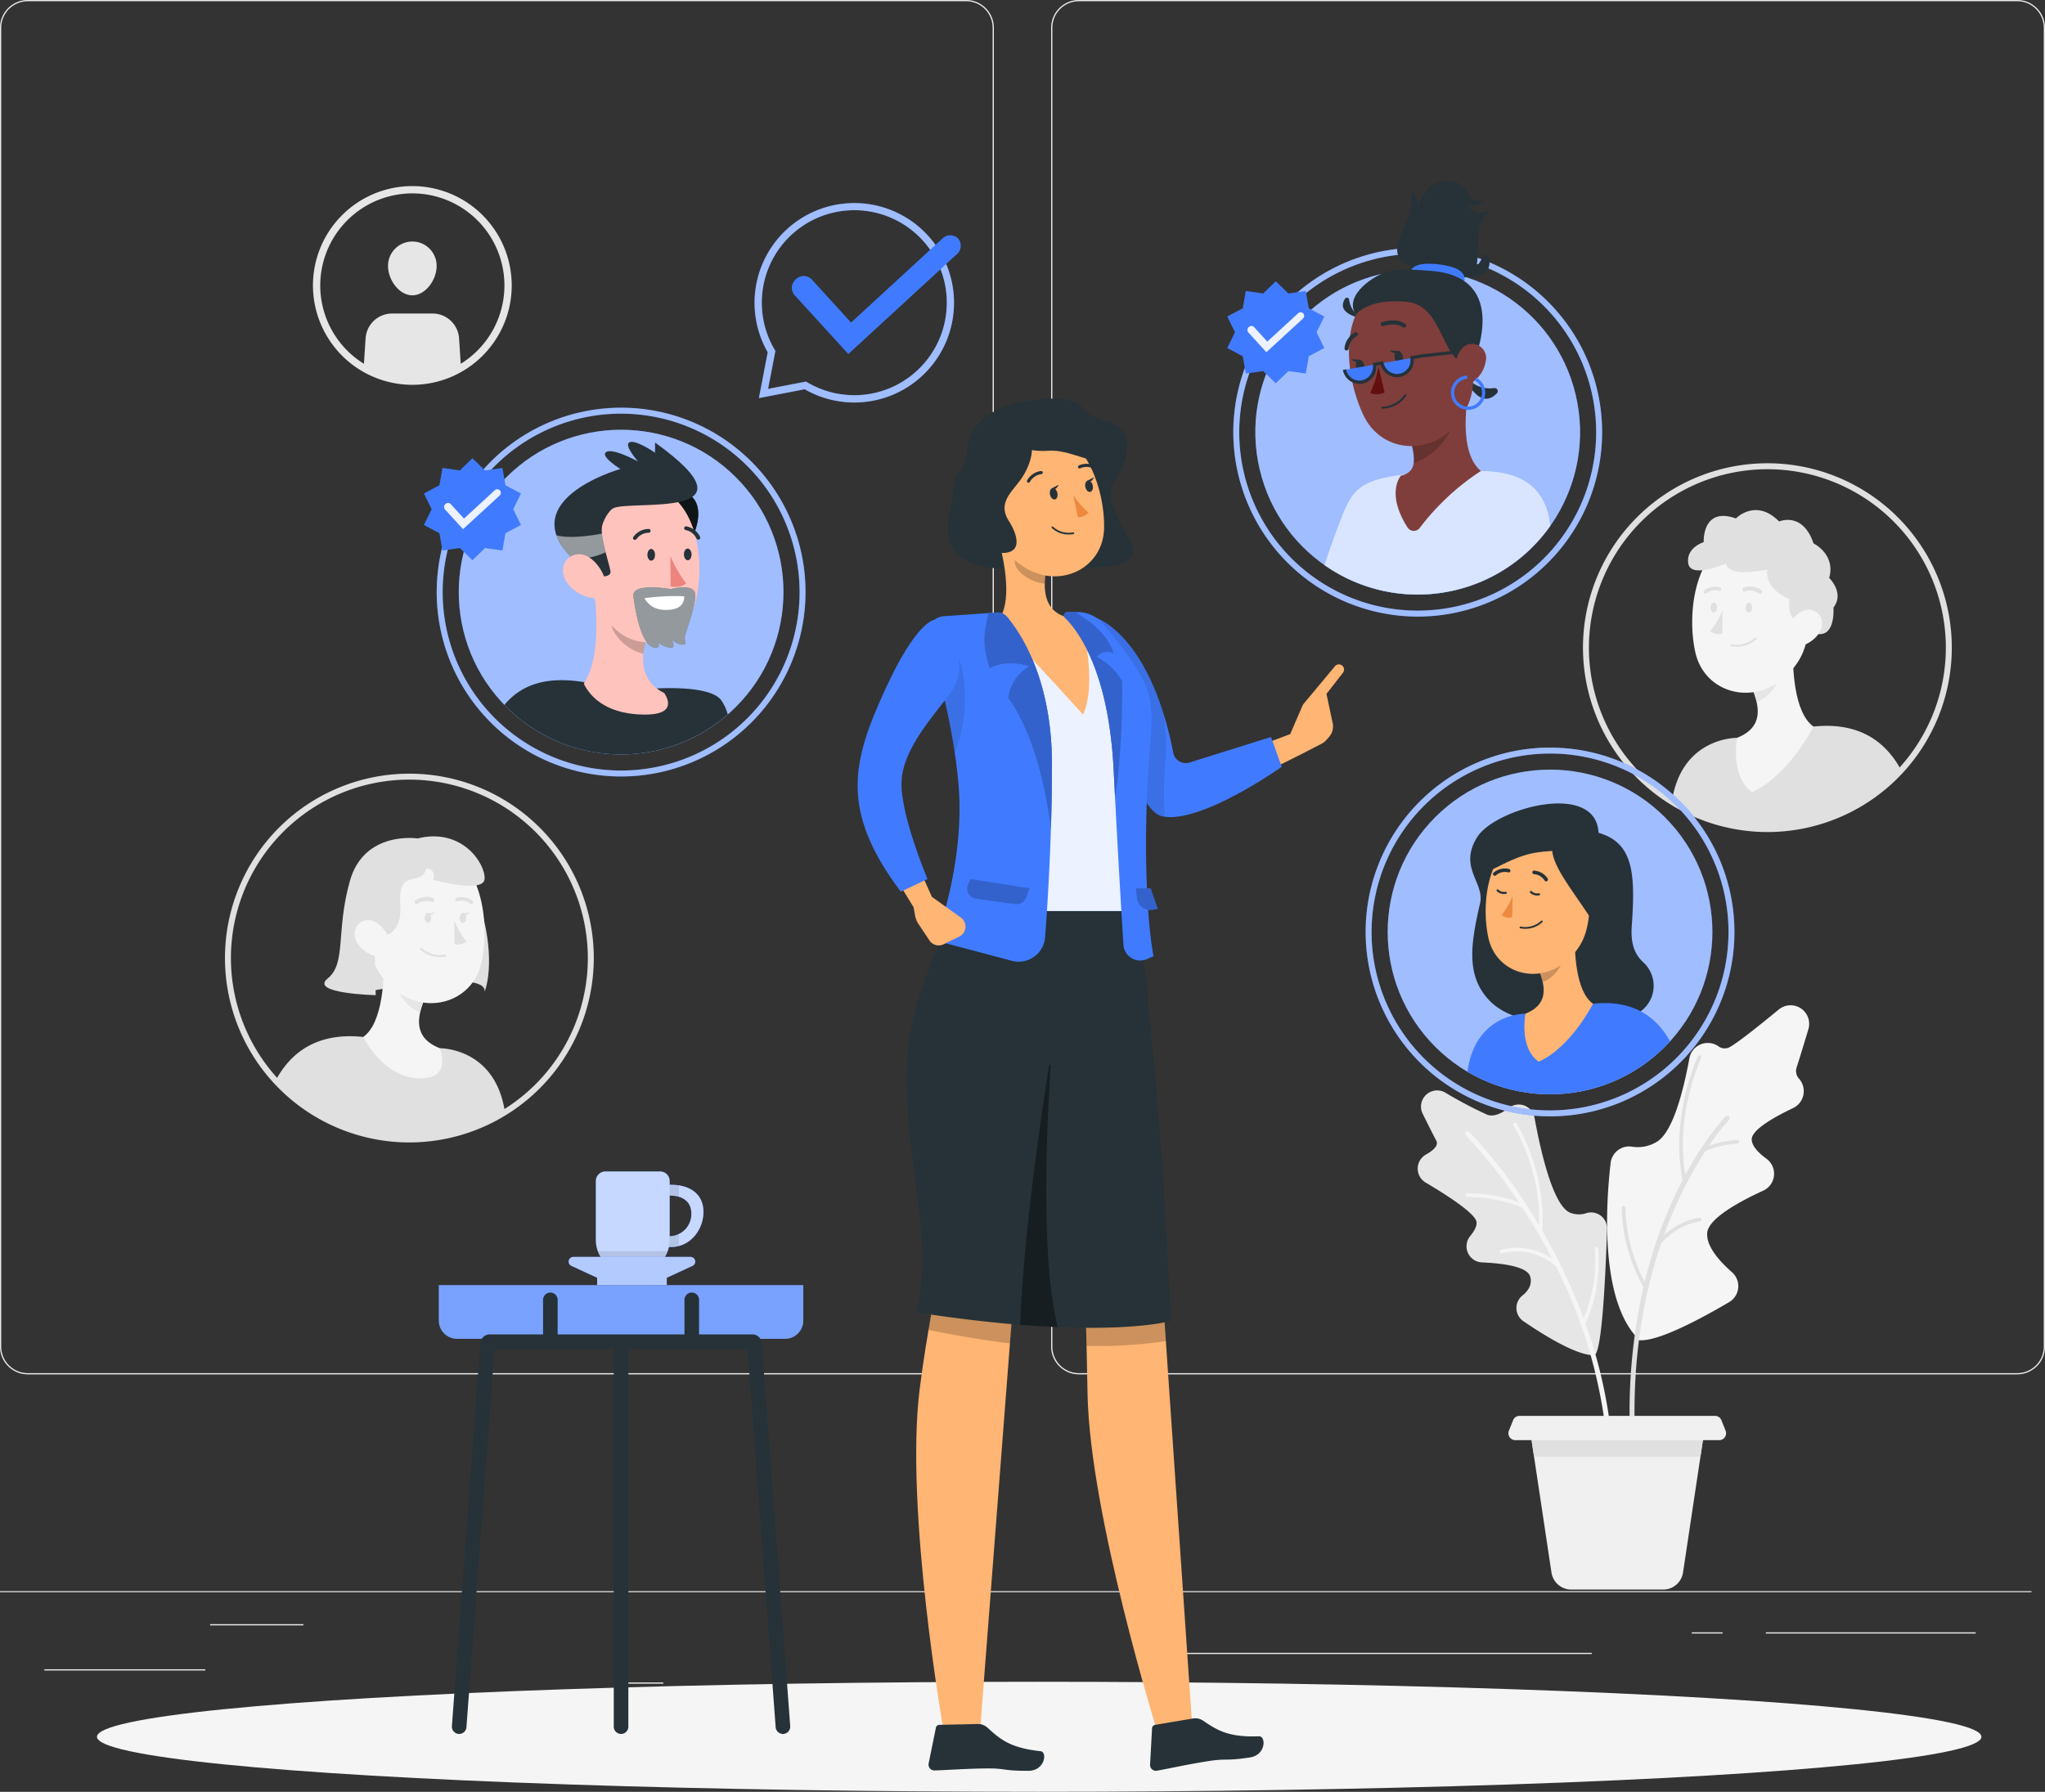 <svg xmlns="http://www.w3.org/2000/svg" width="501.495" height="439.465" viewBox="0 0 501.495 439.465">
  <rect x="0" y="0" width="501.495" height="439.465" fill="#333333" stroke="none"/>
  <g id="Log-in-as_a_employer-or-_Jobseekers_1" data-name="Log-in-as a employer-or- Jobseekers – 1" transform="translate(0 0)">
    <g id="Background_Complete" data-name="Background Complete" transform="translate(0 0)">
      <g id="Group_647" data-name="Group 647">
        <rect id="Rectangle_403" data-name="Rectangle 403" width="39.473" height="0.298" transform="translate(10.866 409.409)" fill="#ebebeb"/>
        <rect id="Rectangle_404" data-name="Rectangle 404" width="10.36" height="0.298" transform="translate(152.302 412.643)" fill="#ebebeb"/>
        <rect id="Rectangle_405" data-name="Rectangle 405" width="22.872" height="0.298" transform="translate(51.531 398.343)" fill="#ebebeb"/>
        <rect id="Rectangle_406" data-name="Rectangle 406" width="51.475" height="0.298" transform="translate(433.036 400.345)" fill="#ebebeb"/>
        <rect id="Rectangle_407" data-name="Rectangle 407" width="7.547" height="0.298" transform="translate(414.878 400.345)" fill="#ebebeb"/>
        <rect id="Rectangle_408" data-name="Rectangle 408" width="111.636" height="0.298" transform="translate(278.713 405.377)" fill="#ebebeb"/>
        <path id="Path_1627" data-name="Path 1627" d="M45.008,392.031H275.13a6.811,6.811,0,0,0,6.8-6.8V61.754a6.81,6.81,0,0,0-6.8-6.8H45.008a6.809,6.809,0,0,0-6.8,6.8V385.229A6.81,6.81,0,0,0,45.008,392.031ZM275.13,55.251a6.511,6.511,0,0,1,6.5,6.5V385.229a6.511,6.511,0,0,1-6.5,6.5H45.008a6.511,6.511,0,0,1-6.5-6.5V61.754a6.511,6.511,0,0,1,6.5-6.5Z" transform="translate(219.562 -54.953)" fill="#ebebeb"/>
        <path id="Path_1628" data-name="Path 1628" d="M261.307,392.031H491.43a6.81,6.81,0,0,0,6.8-6.8V61.754a6.809,6.809,0,0,0-6.8-6.8H261.307a6.81,6.81,0,0,0-6.8,6.8V385.229A6.811,6.811,0,0,0,261.307,392.031ZM491.43,55.251a6.511,6.511,0,0,1,6.5,6.5V385.229a6.511,6.511,0,0,1-6.5,6.5H261.307a6.512,6.512,0,0,1-6.5-6.5V61.754a6.512,6.512,0,0,1,6.5-6.5Z" transform="translate(-254.505 -54.953)" fill="#ebebeb"/>
        <rect id="Rectangle_409" data-name="Rectangle 409" width="498.188" height="0.249" transform="translate(0 390.252)" fill="#ebebeb"/>
      </g>
      <g id="Group_650" data-name="Group 650" transform="translate(347.665 246.541)">
        <g id="Group_648" data-name="Group 648" transform="translate(46.44 0)">
          <path id="Path_1629" data-name="Path 1629" d="M132.8,343.1c.145.162-.658,1.282,2.608.791,5.133-.771,14.285-5.75,20.234-9.25a4.549,4.549,0,0,0,.649-7.355c-3.077-2.7-6.36-6.4-6.037-9.676.34-3.45,7.581-7.478,13.724-10.3a4.557,4.557,0,0,0,.79-7.834c-1.963-1.434-3.541-3.075-3.606-4.67-.1-2.336,5.246-5.42,10.169-7.761a4.593,4.593,0,0,0,1.484-7.127,2.833,2.833,0,0,1-.653-2.8c.5-1.5,1.653-5.271,2.895-9.4a4.561,4.561,0,0,0-7.266-4.835c-4.865,4.011-9.865,7.991-11.939,9.17a2.571,2.571,0,0,1-2.843-.138,4.58,4.58,0,0,0-7.119,2.853c-1.523,8.3-4.092,18.144-7.961,20.535a8.951,8.951,0,0,1-6.111,1.225,4.579,4.579,0,0,0-5.259,3.967C125.361,310.965,124.032,333.3,132.8,343.1Z" transform="translate(-125.691 -261.829)" fill="#f5f5f5"/>
          <path id="Path_1630" data-name="Path 1630" d="M157.045,292.883a27.613,27.613,0,0,0-6.95,1.428,52.43,52.43,0,0,1,4.946-6.353.6.6,0,0,0-.85-.838c-.056.057-4.757,4.9-9.9,14.371-2.529-15.239,3.854-28.56,3.921-28.7a.447.447,0,0,0-.8-.392c-.07.143-6.883,14.358-3.794,30.349-.822,1.57-1.651,3.246-2.469,5.048a112.631,112.631,0,0,0-6.8,19.917,40.919,40.919,0,0,1-4.747-18.188.448.448,0,0,0-.46-.434.453.453,0,0,0-.434.461,41.133,41.133,0,0,0,5.332,19.412,138.877,138.877,0,0,0-3.026,41.064.6.6,0,0,0,.636.553.506.506,0,0,0,.074-.01.6.6,0,0,0,.479-.624c-1.475-21.418,1.728-38.634,6.159-51.669a16.379,16.379,0,0,1,9.51-5.425.47.47,0,0,0,.372-.512.448.448,0,0,0-.511-.372,16.806,16.806,0,0,0-8.672,4.31,99.619,99.619,0,0,1,10.16-20.654,24.613,24.613,0,0,1,7.9-1.854.456.456,0,0,0,.409-.483A.449.449,0,0,0,157.045,292.883Z" transform="translate(-125.113 -259.85)" fill="#e0e0e0"/>
        </g>
        <g id="Group_649" data-name="Group 649" transform="translate(0 20.887)">
          <path id="Path_1631" data-name="Path 1631" d="M129.966,344.306c-4.221.081-12.12-4.775-17.365-8.364a3.913,3.913,0,0,1-.156-6.3c1.394-1.139,2.4-2.666,1.872-4.591-.661-2.425-6.342-3.264-11.814-3.5a3.957,3.957,0,0,1-2.916-6.456c1.023-1.243,1.686-2.46,1.56-3.445-.266-2.07-6.991-6.442-12.491-9.695a3.964,3.964,0,0,1,.119-6.879c1.829-1.028,3.122-2.223,2.5-3.39-.573-1.068-1.878-3.668-3.331-6.593a3.96,3.96,0,0,1,5.517-5.2,102.253,102.253,0,0,0,10.334,5.441c1.61.586,3.561-.362,5.332-1.724a3.944,3.944,0,0,1,6.245,2.475c1.575,8.6,4.6,21.6,8.743,23.279a5.833,5.833,0,0,0,4.048.077,3.92,3.92,0,0,1,4.99,3.943C132.8,324.568,131.91,344.269,129.966,344.306Z" transform="translate(-86.723 -279.355)" fill="#e6e6e6"/>
        </g>
        <path id="Path_1632" data-name="Path 1632" d="M125.9,335a.428.428,0,0,0,.236-.2c.157-.3,3.82-7.383,3-17.915a.447.447,0,0,0-.891.069,35.721,35.721,0,0,1-2.705,17.027,137.11,137.11,0,0,0-10.177-21.529c1.182-14.351-6.171-26.1-6.246-26.219a.447.447,0,1,0-.754.48c.07.111,6.824,10.915,6.195,24.355a125.225,125.225,0,0,0-17.093-22.847.6.6,0,0,0-.834.852,116.081,116.081,0,0,1,13.042,16.492,34.981,34.981,0,0,0-12.635-2.225.447.447,0,0,0,.01.894h.008a34.319,34.319,0,0,1,13.476,2.623,142.142,142.142,0,0,1,7.272,12.506,15.111,15.111,0,0,0-12.467-2.2.447.447,0,1,0,.228.864,14.406,14.406,0,0,1,13.178,3.187,121.025,121.025,0,0,1,12.954,49,.6.6,0,0,0,.595.572h.024a.6.6,0,0,0,.572-.619A117.6,117.6,0,0,0,125.9,335Z" transform="translate(-84.859 -257.188)" fill="#f5f5f5"/>
        <path id="Path_1633" data-name="Path 1633" d="M132.417,348.841H109.774l5.331,35.444a4.91,4.91,0,0,0,4.856,4.181h22.548a4.911,4.911,0,0,0,4.856-4.181l5.331-35.444Z" transform="translate(-82.303 -245.146)" fill="#f0f0f0"/>
        <path id="Path_1634" data-name="Path 1634" d="M151.636,355.881l1.059-7.04H109.774l1.059,7.04Z" transform="translate(-82.303 -245.146)" fill="#e0e0e0"/>
        <path id="Path_1635" data-name="Path 1635" d="M157.083,352.3H107.071a1.688,1.688,0,0,1-1.567-2.314l1.033-2.584a1.687,1.687,0,0,1,1.567-1.061H156.05a1.687,1.687,0,0,1,1.567,1.061l1.033,2.584A1.688,1.688,0,0,1,157.083,352.3Z" transform="translate(-83.145 -245.625)" fill="#f0f0f0"/>
      </g>
      <g id="Group_652" data-name="Group 652" transform="translate(388.191 113.621)">
        <path id="Path_1636" data-name="Path 1636" d="M83.989,207.28l18.739-2.773c11.009-1.149,17.546,3.52,21.347,10.423a44.988,44.988,0,0,1-56.141,8.422C70.134,207.024,83.989,207.28,83.989,207.28Z" transform="translate(-46.198 -139.933)" fill="#e0e0e0"/>
        <path id="Path_1637" data-name="Path 1637" d="M99.882,187.009c-.286,6.207.164,17.42,4.984,20.82,0,0-6.074,12.05-15.031,16.066-5.5-3.741-3.707-13.293-3.707-13.293,6.481-2.6,5.568-7.56,3.707-12.1Z" transform="translate(-48.336 -143.255)" fill="#f5f5f5"/>
        <path id="Path_1638" data-name="Path 1638" d="M98.87,190.952l-5.954,6.811a19.393,19.393,0,0,1,1.1,3.246c2.509-.748,5.623-4.094,5.5-6.823A9.063,9.063,0,0,0,98.87,190.952Z" transform="translate(-51.418 -142.499)" fill="#e6e6e6" style="isolation: isolate"/>
        <path id="Path_1639" data-name="Path 1639" d="M115.475,179.922c-.8,10.156-.925,14.481-6.152,19.609-7.868,7.7-20.181,4.512-22.426-5.689-2.025-9.178-.374-24.209,9.661-28.137a13.91,13.91,0,0,1,18.916,14.217Z" transform="translate(-59.352 -147.523)" fill="#f5f5f5"/>
        <path id="Path_1640" data-name="Path 1640" d="M107.592,180.484a21.674,21.674,0,0,1-3.047,5.226,3.574,3.574,0,0,0,2.948.617Z" transform="translate(-73.345 -144.506)" fill="#e0e0e0"/>
        <path id="Path_1641" data-name="Path 1641" d="M99.127,188.413a7.726,7.726,0,0,1-1.386-.122.242.242,0,0,1-.2-.278l0-.008a.24.24,0,0,1,.274-.2,6.6,6.6,0,0,0,5.712-1.6.245.245,0,1,1,.362.33A6.838,6.838,0,0,1,99.127,188.413Z" transform="translate(-61.359 -143.423)" fill="#e0e0e0"/>
        <path id="Path_1642" data-name="Path 1642" d="M100.922,177.412a.51.51,0,0,1-.386-.063,3.86,3.86,0,0,0-3.481-.483.5.5,0,0,1-.383-.9,4.833,4.833,0,0,1,4.386.529.5.5,0,0,1,.141.67A.464.464,0,0,1,100.922,177.412Z" transform="translate(-57.363 -145.43)" fill="#e0e0e0"/>
        <path id="Path_1643" data-name="Path 1643" d="M105.168,177.363a.4.4,0,0,1-.274-.17.428.428,0,0,1,.089-.6h0a4.3,4.3,0,0,1,3.868-.707.447.447,0,0,1,.254.559.427.427,0,0,1-.549.254,3.38,3.38,0,0,0-3.063.592A.389.389,0,0,1,105.168,177.363Z" transform="translate(-75.198 -145.422)" fill="#e0e0e0"/>
        <g id="Group_651" data-name="Group 651">
          <path id="Path_1644" data-name="Path 1644" d="M102.61,240.742a45.224,45.224,0,1,0-45.224-45.224A45.275,45.275,0,0,0,102.61,240.742Zm0-88.987a43.763,43.763,0,1,1-43.764,43.763A43.812,43.812,0,0,1,102.61,151.755Z" transform="translate(-57.386 -150.294)" fill="#e0e0e0"/>
        </g>
        <path id="Path_1645" data-name="Path 1645" d="M100.056,180.2c-.012.675-.372,1.214-.813,1.2s-.783-.554-.771-1.23.373-1.2.814-1.2S100.069,179.535,100.056,180.2Z" transform="translate(-58.572 -144.794)" fill="#e0e0e0"/>
        <path id="Path_1646" data-name="Path 1646" d="M107.271,180.2c-.012.675-.372,1.214-.813,1.2s-.783-.554-.771-1.23.373-1.2.814-1.2S107.284,179.535,107.271,180.2Z" transform="translate(-74.385 -144.794)" fill="#e0e0e0"/>
        <path id="Path_1647" data-name="Path 1647" d="M109.356,188.9a6.246,6.246,0,0,1-3.533-7.107s-6.183-2.234-5.475-7.3c0,0-9.571,2.234-10.167-1.49,0,0-8.64,3.873-9.236,0s3.79-5.214,3.79-5.214-.473-8.788,7.9-5.81c0,0,4.872-5.065,10.593.745,0,0,5.767-2.532,8.426,5.363,0,0,5.49,2.681,3.852,8.491,0,0,3.823,3.656,1.043,7.267C116.548,183.845,117.359,194.07,109.356,188.9Z" transform="translate(-55.124 -148.446)" fill="#e0e0e0"/>
        <path id="Path_1648" data-name="Path 1648" d="M92.246,186.048a7.885,7.885,0,0,1-4.939,3.383c-2.7.539-3.852-1.912-2.935-4.356.82-2.19,3.216-5.126,5.841-4.577S93.619,183.893,92.246,186.048Z" transform="translate(-34.255 -144.516)" fill="#f5f5f5"/>
      </g>
      <g id="Group_654" data-name="Group 654" transform="translate(55.169 189.748)">
        <path id="Path_1649" data-name="Path 1649" d="M362.853,264.355s29.514-5.834,28.872,0c0,0,2.534-5.984-.135-17.5s-3.573-13.9-3.573-13.9l-16.359-1.564-12.53,7.373-.745,12.215,1.118,7.523Z" transform="translate(-328.051 -210.873)" fill="#e0e0e0"/>
        <path id="Path_1650" data-name="Path 1650" d="M395.155,271.158l-18.74-2.772c-11.008-1.15-17.545,3.519-21.346,10.422a44.984,44.984,0,0,0,56.141,8.422C409.01,270.9,395.155,271.158,395.155,271.158Z" transform="translate(-342.499 -203.812)" fill="#e0e0e0"/>
        <path id="Path_1651" data-name="Path 1651" d="M372.988,250.888c.286,6.205-.164,17.418-4.985,20.82,0,0,5.253,10.967,15.033,10.107,6.627-.584,3.708-7.335,3.708-7.335-6.481-2.6-5.568-7.559-3.708-12.1Z" transform="translate(-334.087 -207.134)" fill="#f5f5f5"/>
        <path id="Path_1652" data-name="Path 1652" d="M372.3,254.83l5.954,6.812a19.356,19.356,0,0,0-1.1,3.246c-2.509-.748-5.623-4.094-5.5-6.823A9.071,9.071,0,0,1,372.3,254.83Z" transform="translate(-329.31 -206.378)" fill="#e6e6e6" style="isolation: isolate"/>
        <path id="Path_1653" data-name="Path 1653" d="M359.366,243.8c.8,10.157.925,14.482,6.152,19.61,7.868,7.7,20.181,4.512,22.426-5.689,2.025-9.178.374-24.209-9.661-28.137A13.909,13.909,0,0,0,359.366,243.8Z" transform="translate(-325.041 -211.402)" fill="#f5f5f5"/>
        <path id="Path_1654" data-name="Path 1654" d="M363.01,244.362a21.682,21.682,0,0,0,3.047,5.227,3.574,3.574,0,0,1-2.948.616Z" transform="translate(-306.809 -208.385)" fill="#e0e0e0"/>
        <path id="Path_1655" data-name="Path 1655" d="M372.017,252.291a7.612,7.612,0,0,0,1.386-.12.242.242,0,0,0,.2-.278l0-.008a.24.24,0,0,0-.274-.2,6.605,6.605,0,0,1-5.712-1.6.245.245,0,1,0-.362.33A6.837,6.837,0,0,0,372.017,252.291Z" transform="translate(-319.338 -207.302)" fill="#e0e0e0"/>
        <path id="Path_1656" data-name="Path 1656" d="M369.968,241.29a.506.506,0,0,0,.386-.063,3.864,3.864,0,0,1,3.48-.483.5.5,0,0,0,.384-.9,4.835,4.835,0,0,0-4.386.528.5.5,0,0,0-.141.67A.464.464,0,0,0,369.968,241.29Z" transform="translate(-323.079 -209.309)" fill="#e0e0e0"/>
        <path id="Path_1657" data-name="Path 1657" d="M365.639,241.241a.4.4,0,0,0,.274-.169.428.428,0,0,0-.089-.6h0a4.306,4.306,0,0,0-3.868-.707.447.447,0,0,0-.254.559.428.428,0,0,0,.549.255,3.38,3.38,0,0,1,3.063.592A.387.387,0,0,0,365.639,241.241Z" transform="translate(-305.161 -209.302)" fill="#e0e0e0"/>
        <g id="Group_653" data-name="Group 653">
          <path id="Path_1658" data-name="Path 1658" d="M427.278,259.4a45.224,45.224,0,1,0-45.224,45.224A45.274,45.274,0,0,0,427.278,259.4Zm-1.461,0a43.763,43.763,0,1,1-43.763-43.764A43.812,43.812,0,0,1,425.817,259.4Z" transform="translate(-336.83 -214.173)" fill="#e0e0e0"/>
        </g>
        <path id="Path_1659" data-name="Path 1659" d="M370.311,244.079c.012.675.372,1.214.813,1.2s.783-.555.771-1.23-.373-1.2-.814-1.2S370.3,243.414,370.311,244.079Z" transform="translate(-321.348 -208.673)" fill="#e0e0e0"/>
        <path id="Path_1660" data-name="Path 1660" d="M363.1,244.079c.012.675.372,1.214.813,1.2s.783-.555.771-1.23-.373-1.2-.814-1.2S363.083,243.414,363.1,244.079Z" transform="translate(-305.534 -208.673)" fill="#e0e0e0"/>
        <path id="Path_1661" data-name="Path 1661" d="M369.617,242.9a2.123,2.123,0,0,0,1.641-.269s-.11.931-1.618.745Z" transform="translate(-319.884 -208.716)" fill="#e0e0e0"/>
        <path id="Path_1662" data-name="Path 1662" d="M362.407,242.9a2.123,2.123,0,0,0,1.641-.269s-.11.931-1.62.745Z" transform="translate(-304.081 -208.716)" fill="#e0e0e0"/>
        <path id="Path_1663" data-name="Path 1663" d="M371.587,251.723s6.926,1.148,6.33-8.029,5.065-4.038,6.332-8.656c0,0,2.5-.3,1.733,2.681,0,0,12.259,3.426,12.6-.149s-5.395-12.737-16.418-9.981c0,0-13.109-2.012-16.61,10.428s-.819,20.184-5.437,23.909,11.768,4.1,11.768,4.1Z" transform="translate(-334.922 -211.698)" fill="#e0e0e0"/>
        <path id="Path_1664" data-name="Path 1664" d="M379.29,249.927a7.885,7.885,0,0,0,4.939,3.383c2.7.539,3.852-1.912,2.935-4.356-.82-2.192-3.216-5.126-5.841-4.577S377.917,247.771,379.29,249.927Z" transform="translate(-346.833 -208.395)" fill="#f5f5f5"/>
      </g>
      <g id="Group_656" data-name="Group 656" transform="translate(76.746 45.64)">
        <g id="Group_655" data-name="Group 655">
          <path id="Path_1665" data-name="Path 1665" d="M378.09,141.992a24.371,24.371,0,1,0-24.37-24.371A24.4,24.4,0,0,0,378.09,141.992Zm0-46.954a22.583,22.583,0,1,1-22.582,22.583A22.609,22.609,0,0,1,378.09,95.038Z" transform="translate(-353.72 -93.25)" fill="#e6e6e6"/>
        </g>
        <path id="Path_1666" data-name="Path 1666" d="M376.089,136.07a23.328,23.328,0,0,1-11.93-3.283c.168-2.631.367-5.73.471-7.252a6.52,6.52,0,0,1,6.512-6.06h9.895a6.52,6.52,0,0,1,6.512,6.06c.1,1.522.3,4.62.472,7.252A23.332,23.332,0,0,1,376.089,136.07Z" transform="translate(-351.719 -88.222)" fill="#e6e6e6"/>
        <path id="Path_1667" data-name="Path 1667" d="M369.17,110.684c0,3.29,2.667,7.15,5.959,7.15s5.959-3.86,5.959-7.15a5.959,5.959,0,1,0-11.917,0Z" transform="translate(-350.758 -91.05)" fill="#e6e6e6"/>
      </g>
    </g>
    <g id="Shadow" transform="translate(23.777 412.476)">
      <ellipse id="_Path_" data-name="&lt;Path&gt;" cx="231.064" cy="13.494" rx="231.064" ry="13.494" fill="#f5f5f5"/>
    </g>
    <g id="Table" transform="translate(107.612 287.327)">
      <g id="Group_666" data-name="Group 666" transform="translate(0 0)">
        <g id="Group_662" data-name="Group 662" transform="translate(0 27.861)">
          <g id="Group_657" data-name="Group 657">
            <path id="Rectangle_410" data-name="Rectangle 410" d="M0,0H89.38a0,0,0,0,1,0,0V8.7a4.473,4.473,0,0,1-4.473,4.473H4.473A4.473,4.473,0,0,1,0,8.7V0A0,0,0,0,1,0,0Z" fill="#407bff"/>
            <path id="Rectangle_411" data-name="Rectangle 411" d="M0,0H89.38a0,0,0,0,1,0,0V8.7a4.473,4.473,0,0,1-4.473,4.473H4.473A4.473,4.473,0,0,1,0,8.7V0A0,0,0,0,1,0,0Z" fill="#fff" opacity="0.3"/>
          </g>
          <g id="Group_661" data-name="Group 661" transform="translate(3.206 1.827)">
            <path id="Path_1668" data-name="Path 1668" d="M305.683,329.577h64.423a2.291,2.291,0,0,1,2.285,2.121l6.984,93.95a1.789,1.789,0,0,1-1.651,1.916h0a1.788,1.788,0,0,1-1.915-1.651L369,334.275a1.212,1.212,0,0,0-1.21-1.123H308a1.213,1.213,0,0,0-1.21,1.123l-6.811,91.639a1.789,1.789,0,0,1-1.915,1.651h0a1.788,1.788,0,0,1-1.651-1.916L303.4,331.7A2.29,2.29,0,0,1,305.683,329.577Z" transform="translate(-296.41 -319.314)" fill="#263238"/>
            <g id="Group_658" data-name="Group 658" transform="translate(39.697 12.314)">
              <path id="Path_1669" data-name="Path 1669" d="M331.508,427.24h0a1.788,1.788,0,0,0,1.788-1.788V331.3H329.72v94.154A1.787,1.787,0,0,0,331.508,427.24Z" transform="translate(-329.72 -331.298)" fill="#263238"/>
            </g>
            <g id="Group_660" data-name="Group 660" transform="translate(22.358)">
              <path id="Path_1670" data-name="Path 1670" d="M316.96,333.279h0a1.787,1.787,0,0,1-1.788-1.788v-8.739a1.787,1.787,0,0,1,1.788-1.788h0a1.787,1.787,0,0,1,1.788,1.788v8.739A1.787,1.787,0,0,1,316.96,333.279Z" transform="translate(-280.496 -320.965)" fill="#263238"/>
              <g id="Group_659" data-name="Group 659">
                <path id="Path_1671" data-name="Path 1671" d="M346.057,333.279h0a1.787,1.787,0,0,1-1.788-1.788v-8.739a1.787,1.787,0,0,1,1.788-1.788h0a1.787,1.787,0,0,1,1.788,1.788v8.739A1.787,1.787,0,0,1,346.057,333.279Z" transform="translate(-344.269 -320.965)" fill="#263238"/>
              </g>
            </g>
          </g>
        </g>
        <g id="Group_665" data-name="Group 665" transform="translate(31.836)">
          <g id="Group_663" data-name="Group 663" transform="translate(6.677)">
            <path id="Path_1672" data-name="Path 1672" d="M338.206,299.3c-.082,0-.162.008-.243.011v-.93a2.332,2.332,0,0,0-2.332-2.331H322.2a2.331,2.331,0,0,0-2.331,2.331v14.43a8.2,8.2,0,0,0,8.2,8.2h1.7a8.2,8.2,0,0,0,8.007-6.452c.144.006.287.019.434.019,4.98,0,8.044-4.394,8.044-8.613S343.186,299.3,338.206,299.3Zm-.169,12.619-.074,0V301.96c.025,0,.049,0,.074,0,3.25,0,5.247,1.6,5.247,4.347A5.427,5.427,0,0,1,338.037,311.922Z" transform="translate(-319.871 -296.053)" fill="#407bff"/>
            <path id="Path_1673" data-name="Path 1673" d="M338.206,299.3c-.082,0-.162.008-.243.011v-.93a2.332,2.332,0,0,0-2.332-2.331H322.2a2.331,2.331,0,0,0-2.331,2.331v14.43a8.2,8.2,0,0,0,8.2,8.2h1.7a8.2,8.2,0,0,0,8.007-6.452c.144.006.287.019.434.019,4.98,0,8.044-4.394,8.044-8.613S343.186,299.3,338.206,299.3Zm-.169,12.619-.074,0V301.96c.025,0,.049,0,.074,0,3.25,0,5.247,1.6,5.247,4.347A5.427,5.427,0,0,1,338.037,311.922Z" transform="translate(-319.871 -296.053)" fill="#fff" opacity="0.7"/>
            <path id="Path_1674" data-name="Path 1674" d="M335.157,309.449c-.025,0-.049-.006-.074-.006v.9a8.137,8.137,0,0,1-.191,1.741c.145.006.287.023.434.023a7.872,7.872,0,0,0,2.032-.271v-2.88A4.99,4.99,0,0,1,335.157,309.449Z" transform="translate(-316.991 -293.58)" opacity="0.1"/>
            <path id="Path_1675" data-name="Path 1675" d="M320.287,312.453a8.191,8.191,0,0,0,7.7,5.413h1.7a8.194,8.194,0,0,0,7.7-5.413Z" transform="translate(-319.791 -292.909)" opacity="0.1"/>
            <path id="Path_1676" data-name="Path 1676" d="M335.3,298.78c-.082,0-.162.011-.243.012v2.649c.025,0,.049-.007.074-.007a7.669,7.669,0,0,1,2.2.3v-2.793A13.054,13.054,0,0,0,335.3,298.78Z" transform="translate(-316.96 -295.53)" opacity="0.1"/>
          </g>
          <g id="Group_664" data-name="Group 664" transform="translate(0 20.94)">
            <path id="Path_1677" data-name="Path 1677" d="M344.161,313.624H315.423a1.154,1.154,0,0,0-.484,2.2l6.317,2.923v1.8h17.073v-1.8l6.317-2.923A1.154,1.154,0,0,0,344.161,313.624Z" transform="translate(-314.268 -313.624)" fill="#407bff"/>
            <path id="Path_1678" data-name="Path 1678" d="M344.161,313.624H315.423a1.154,1.154,0,0,0-.484,2.2l6.317,2.923v1.8h17.073v-1.8l6.317-2.923A1.154,1.154,0,0,0,344.161,313.624Z" transform="translate(-314.268 -313.624)" fill="#fff" opacity="0.6"/>
          </g>
        </g>
      </g>
    </g>
    <g id="Speech_bubble" data-name="Speech bubble" transform="translate(185.021 49.781)">
      <g id="Group_671" data-name="Group 671" transform="translate(0 0)">
        <g id="Group_669" data-name="Group 669" transform="translate(0)">
          <g id="Group_667" data-name="Group 667">
            <path id="Path_1679" data-name="Path 1679" d="M285.795,145.66a24.417,24.417,0,0,1-12.169-3.246l-11.234,2.167,2.167-11.234a24.457,24.457,0,1,1,38.52,5.155h0A24.413,24.413,0,0,1,285.795,145.66Zm-11.846-5.129.292.173a22.655,22.655,0,0,0,27.573-3.466h0a22.684,22.684,0,1,0-35.546-4.508l.173.292-1.794,9.3Z" transform="translate(-261.312 -96.725)" fill="#407bff"/>
          </g>
          <g id="Group_668" data-name="Group 668" opacity="0.5">
            <path id="Path_1680" data-name="Path 1680" d="M285.795,145.66a24.417,24.417,0,0,1-12.169-3.246l-11.234,2.167,2.167-11.234a24.457,24.457,0,1,1,38.52,5.155h0A24.413,24.413,0,0,1,285.795,145.66Zm-11.846-5.129.292.173a22.655,22.655,0,0,0,27.573-3.466h0a22.684,22.684,0,1,0-35.546-4.508l.173.292-1.794,9.3Z" transform="translate(-261.312 -96.725)" fill="#fff"/>
          </g>
        </g>
        <g id="Group_670" data-name="Group 670" transform="translate(9.168 7.929)">
          <path id="Path_1681" data-name="Path 1681" d="M282.848,132.5l-13.2-14.469a2.753,2.753,0,0,1,.338-3.862h0a2.73,2.73,0,0,1,3.862,0l9.677,10.606,22.4-20.6a2.729,2.729,0,0,1,3.862,0h0a2.754,2.754,0,0,1-.338,3.862Z" transform="translate(-269.005 -103.379)" fill="#407bff"/>
        </g>
      </g>
    </g>
    <g id="Character_4" data-name="Character 4" transform="translate(96.011 88.911)">
      <g id="Group_680" data-name="Group 680" transform="translate(0 0)">
        <g id="Group_677" data-name="Group 677">
          <g id="Group_675" data-name="Group 675">
            <circle id="Ellipse_202" data-name="Ellipse 202" cx="39.815" cy="39.815" r="39.815" transform="translate(56.306 112.613) rotate(-135)" fill="#407bff"/>
            <circle id="Ellipse_203" data-name="Ellipse 203" cx="39.815" cy="39.815" r="39.815" transform="translate(56.306 112.613) rotate(-135)" fill="#fff" opacity="0.5"/>
            <g id="Group_674" data-name="Group 674" transform="translate(11.082 11.082)">
              <g id="Group_672" data-name="Group 672">
                <path id="Path_1682" data-name="Path 1682" d="M383.708,184.083a45.224,45.224,0,1,0-45.224,45.224A45.274,45.274,0,0,0,383.708,184.083Zm-1.46,0a43.763,43.763,0,1,1-43.764-43.763A43.814,43.814,0,0,1,382.248,184.083Z" transform="translate(-293.26 -138.859)" fill="#407bff"/>
              </g>
              <g id="Group_673" data-name="Group 673" opacity="0.5">
                <path id="Path_1683" data-name="Path 1683" d="M383.708,184.083a45.224,45.224,0,1,0-45.224,45.224A45.274,45.274,0,0,0,383.708,184.083Zm-1.46,0a43.763,43.763,0,1,1-43.764-43.763A43.814,43.814,0,0,1,382.248,184.083Z" transform="translate(-293.26 -138.859)" fill="#fff"/>
              </g>
            </g>
          </g>
          <path id="Path_1684" data-name="Path 1684" d="M362.3,199.69c-3.308-3.892-17.683-2.6-17.683-2.6l-14.055-1.344c-11.516-2.374-17.56.795-21.249,5.188-.018.02-.032.044-.05.066a39.777,39.777,0,0,0,54.764,2.333A11.106,11.106,0,0,0,362.3,199.69Z" transform="translate(-281.568 -117.024)" fill="#263238"/>
          <path id="Path_1685" data-name="Path 1685" d="M318.739,155.828s8.379.769,3.261,12.183L316.26,164.7l-.937-6.924Z" transform="translate(-248.419 -124.523)" fill="#263238"/>
          <path id="Path_1686" data-name="Path 1686" d="M318.739,155.828s8.379.769,3.261,12.183L316.26,164.7l-.937-6.924Z" transform="translate(-248.419 -124.523)" opacity="0.6"/>
          <path id="Path_1687" data-name="Path 1687" d="M321.552,199.524c1.347,2.743,5.109,7.527,15.042,7.527,6.028,0,6.453-2.478,4.664-5.285-5.835-2.828-5.875-8.578-4.318-13.539l-13-12.5c.863,6.406,1.449,17.459-2.056,23.058A3.3,3.3,0,0,0,321.552,199.524Z" transform="translate(-274.371 -120.708)" fill="#ffc3bd"/>
          <path id="Path_1688" data-name="Path 1688" d="M327.106,180.026l7.713,7.353a23.835,23.835,0,0,0-.808,3.928c-3.031-.624-6.813-3.431-7.815-6.855C325.543,182.357,326.305,180.219,327.106,180.026Z" transform="translate(-272.246 -119.884)" opacity="0.2" style="isolation: isolate"/>
          <path id="Path_1689" data-name="Path 1689" d="M315.143,169.218c.684,9.735,1.9,15.462,6.868,20.4,7.463,7.451,18.148,2.847,20.365-6.869,2.009-8.812.53-23.208-9.037-26.987a13.294,13.294,0,0,0-18.2,13.451Z" transform="translate(-267.651 -124.719)" fill="#ffc3bd"/>
          <path id="Path_1690" data-name="Path 1690" d="M324.227,169.369c.01.8.431,1.437.952,1.429s.93-.649.92-1.448-.433-1.426-.953-1.418S324.216,168.583,324.227,169.369Z" transform="translate(-261.474 -122.203)" fill="#263238"/>
          <path id="Path_1691" data-name="Path 1691" d="M316.713,169.3c.012.787.434,1.428.955,1.419s.93-.651.918-1.437-.43-1.438-.951-1.43S316.7,168.5,316.713,169.3Z" transform="translate(-245.005 -122.218)" fill="#263238"/>
          <path id="Path_1692" data-name="Path 1692" d="M317.829,169.346a28.254,28.254,0,0,0,3.862,6.733c-1.425,1.322-3.788.754-3.788.754Z" transform="translate(-249.441 -121.931)" fill="#ed847e"/>
          <path id="Path_1693" data-name="Path 1693" d="M325.568,166.473a.58.58,0,0,1-.232-.048.486.486,0,0,1-.1-.654,4.673,4.673,0,0,1,3.769-1.957.468.468,0,1,1-.054.934h0a3.7,3.7,0,0,0-2.966,1.58A.461.461,0,0,1,325.568,166.473Z" transform="translate(-265.931 -122.992)" fill="#263238"/>
          <path id="Path_1694" data-name="Path 1694" d="M318.314,166.529a.452.452,0,0,1-.362-.259,3.7,3.7,0,0,0-2.618-2.072.465.465,0,0,1,.11-.924,4.644,4.644,0,0,1,3.375,2.6.453.453,0,0,1-.2.609l-.012.006A.436.436,0,0,1,318.314,166.529Z" transform="translate(-243.156 -123.096)" fill="#263238"/>
          <path id="Path_1695" data-name="Path 1695" d="M325.087,178.813s4.445.691,4.169-1.166-2.588-8.284-2.078-11.047c.238-1.286,1.606-3.848,2.776-4.433,4.264-2.139,36.886,3.027,10.225-16.112v2.487s-5.341-3.672-6.487-2.379c-.846.953,2.317,4.542,2.317,4.542s-7-3.848-8.05-2.055c-.679,1.163,3.725,3.892,3.725,3.892S300.217,161.41,325.087,178.813Z" transform="translate(-275.553 -126.429)" fill="#263238"/>
          <g id="Group_676" data-name="Group 676" transform="translate(59.313 55.131)">
            <path id="Path_1696" data-name="Path 1696" d="M325.122,176.269s-9.56-1.708-9.166,1.7,1.964,12.654,5.4,12.654c1.448,0,.587-1.337.587-1.337a5.951,5.951,0,0,0,3.175,1.337c1.416,0,.15-2.027.15-2.027s1.72,1.591,3.149,1.217c.6-.156-.164-1.125.276-2.47,1.049-3.2,2.857-8.527,2.339-10.181C330.3,174.809,325.122,176.269,325.122,176.269Z" transform="translate(-315.945 -175.821)" fill="#263238"/>
            <path id="Path_1697" data-name="Path 1697" d="M325.122,176.269s-9.56-1.708-9.166,1.7,1.964,12.654,5.4,12.654c1.448,0,.587-1.337.587-1.337a5.951,5.951,0,0,0,3.175,1.337c1.416,0,.15-2.027.15-2.027s1.72,1.591,3.149,1.217c.6-.156-.164-1.125.276-2.47,1.049-3.2,2.857-8.527,2.339-10.181C330.3,174.809,325.122,176.269,325.122,176.269Z" transform="translate(-315.945 -175.821)" fill="#fff" opacity="0.5"/>
          </g>
          <path id="Path_1698" data-name="Path 1698" d="M327.968,177.669a57.106,57.106,0,0,0-9.746.477c1.073,1.822,2.839,3.219,6.471,2.81S327.968,177.669,327.968,177.669Z" transform="translate(-256.196 -120.344)" fill="#fff"/>
          <path id="Path_1699" data-name="Path 1699" d="M334.4,165.2a15.465,15.465,0,0,0,3.744,5.568,15.115,15.115,0,0,0,8.3-1.428,30.554,30.554,0,0,1-.9-4.564C339.337,165.922,336.029,165.623,334.4,165.2Z" transform="translate(-293.947 -122.807)" fill="#fff" opacity="0.5"/>
          <path id="Path_1700" data-name="Path 1700" d="M335.182,175.627A9.318,9.318,0,0,0,341,179.659c3.187.655,4.564-2.232,3.5-5.127-.953-2.594-3.766-6.079-6.87-5.45S333.574,173.071,335.182,175.627Z" transform="translate(-292.359 -121.996)" fill="#ffc3bd"/>
        </g>
        <g id="Group_679" data-name="Group 679" transform="translate(7.948 23.476)">
          <path id="Path_1701" data-name="Path 1701" d="M363.718,149.259l3.092,2.991,4.26-.6.743,4.238,3.8,2.016-1.889,3.865,1.889,3.865-3.8,2.016-.743,4.238-4.26-.6-3.092,2.991-3.092-2.991-4.26.6-.743-4.238-3.8-2.016,1.889-3.865-1.889-3.865,3.8-2.016.743-4.238,4.26.6Z" transform="translate(-351.822 -149.259)" fill="#407bff"/>
          <g id="Group_678" data-name="Group 678" transform="translate(4.943 7.62)" opacity="0.9">
            <path id="Path_1702" data-name="Path 1702" d="M360.617,165.43l-4.432-4.858a.926.926,0,0,1,.113-1.3h0a.916.916,0,0,1,1.3,0l3.249,3.561,7.521-6.916a.917.917,0,0,1,1.3,0h0a.926.926,0,0,1-.113,1.3Z" transform="translate(-355.97 -155.653)" fill="#fff"/>
          </g>
        </g>
      </g>
    </g>
    <g id="Character_3" data-name="Character 3" transform="translate(299.768 44.328)">
      <g id="Group_690" data-name="Group 690" transform="translate(0)">
        <g id="Group_684" data-name="Group 684" transform="translate(0 13.78)">
          <ellipse id="Ellipse_204" data-name="Ellipse 204" cx="39.815" cy="39.815" rx="39.815" ry="39.815" transform="translate(18.295 95.794) rotate(-103.283)" fill="#407bff"/>
          <ellipse id="Ellipse_205" data-name="Ellipse 205" cx="39.815" cy="39.815" rx="39.815" ry="39.815" transform="translate(18.295 95.794) rotate(-103.283)" fill="#fff" opacity="0.5"/>
          <g id="Group_683" data-name="Group 683" transform="translate(2.673 2.673)">
            <g id="Group_681" data-name="Group 681">
              <path id="Path_1703" data-name="Path 1703" d="M174.564,196.4a45.224,45.224,0,1,0-45.224-45.224A45.274,45.274,0,0,0,174.564,196.4Zm0-88.987A43.763,43.763,0,1,1,130.8,151.179,43.813,43.813,0,0,1,174.564,107.416Z" transform="translate(-129.34 -105.955)" fill="#407bff"/>
            </g>
            <g id="Group_682" data-name="Group 682" opacity="0.5">
              <path id="Path_1704" data-name="Path 1704" d="M174.564,196.4a45.224,45.224,0,1,0-45.224-45.224A45.274,45.274,0,0,0,174.564,196.4Zm0-88.987A43.763,43.763,0,1,1,130.8,151.179,43.813,43.813,0,0,1,174.564,107.416Z" transform="translate(-129.34 -105.955)" fill="#fff"/>
            </g>
          </g>
        </g>
        <g id="Group_685" data-name="Group 685" transform="translate(24.986 71.189)">
          <path id="Path_1705" data-name="Path 1705" d="M162.9,182.187a39.623,39.623,0,0,1-22.911-7.262c1.715-5.058,3.87-11.164,5.207-14.051,3.083-6.653,6.622-8.768,33.2-8.988,12.415-.1,16.359,6.433,17.037,13.428A39.754,39.754,0,0,1,162.9,182.187Z" transform="translate(-139.991 -151.885)" fill="#407bff"/>
          <path id="Path_1706" data-name="Path 1706" d="M162.9,182.187a39.623,39.623,0,0,1-22.911-7.262c1.715-5.058,3.87-11.164,5.207-14.051,3.083-6.653,6.622-8.768,33.2-8.988,12.415-.1,16.359,6.433,17.037,13.428A39.754,39.754,0,0,1,162.9,182.187Z" transform="translate(-139.991 -151.885)" fill="#fff" opacity="0.8"/>
        </g>
        <g id="Group_686" data-name="Group 686" transform="translate(29.543 28.684)">
          <path id="Path_1707" data-name="Path 1707" d="M183.478,121.315s-6.82-.928-4.369-4.847a.543.543,0,0,1,1,.23A5.81,5.81,0,0,0,183.478,121.315Z" transform="translate(-178.577 -116.218)" fill="#263238"/>
        </g>
        <g id="Group_687" data-name="Group 687" transform="translate(57.525 18.103)">
          <path id="Path_1708" data-name="Path 1708" d="M152.516,112.771s9.57,1.336,7.745-4.891a.763.763,0,0,0-1.435-.069C158.148,109.556,156.5,111.878,152.516,112.771Z" transform="translate(-152.516 -107.339)" fill="#263238"/>
        </g>
        <path id="Path_1709" data-name="Path 1709" d="M150.813,132.251s3.539,8.992,8.067,4.343a.762.762,0,0,0-.646-1.282C156.382,135.577,153.551,135.286,150.813,132.251Z" transform="translate(-91.563 -84.46)" fill="#263238"/>
        <path id="Path_1710" data-name="Path 1710" d="M158.047,113.947s-7.489-.956-5.6-6.535,3.8-8.768,3.107-12.221c0,0,1.814.176,1.624,3.188,0,0,2.025-6.731,7.782-6.2s3.719,5.668,8.5,4.96c0,0-1.949,2.213-3.985.354,0,0,.532,3.985,5.756,1.771a8.357,8.357,0,0,0-3.213,6.288c-.081,6.919.046,11.182-4.757,9.5Z" transform="translate(-109.276 -92.149)" fill="#263238"/>
        <path id="Path_1711" data-name="Path 1711" d="M170.557,114.32s2.609-3.843-5.621-4.9-7.267,2.542-7.267,2.542Z" transform="translate(-111.547 -88.875)" fill="#407bff"/>
        <path id="Path_1712" data-name="Path 1712" d="M172.084,135.432c-.871,6.377-1.562,15.655,3.1,19.609a59.894,59.894,0,0,0-15.006,13.975,1.828,1.828,0,0,1-2.565.324,1.855,1.855,0,0,1-.422-.462c-5.4-8.5-1.626-12.679-1.626-12.679,4.113-.914,3.613-4.57,2.125-9.405Z" transform="translate(-111.797 -83.85)" fill="#7f3e3b"/>
        <path id="Path_1713" data-name="Path 1713" d="M170.407,139.561l-7.992,4.5L159.95,146a15.522,15.522,0,0,1,1.062,6.291C166.23,150.8,172.214,143.855,170.407,139.561Z" transform="translate(-114.095 -83.058)" opacity="0.2" style="isolation: isolate"/>
        <path id="Path_1714" data-name="Path 1714" d="M184.906,124.89c1.679,10.447,2.613,14.879-1.4,21.256-6.047,9.713-19.246,9.49-24.007-.245-4.251-8.768-6.376-24.379,2.848-30.744a14.433,14.433,0,0,1,22.563,9.734Z" transform="translate(-124.831 -88.239)" fill="#7f3e3b"/>
        <path id="Path_1715" data-name="Path 1715" d="M172.345,128.5c.181.84-.106,1.616-.659,1.743s-1.148-.456-1.329-1.3.1-1.615.648-1.742S172.154,127.661,172.345,128.5Z" transform="translate(-128.095 -85.431)" fill="#263238"/>
        <path id="Path_1716" data-name="Path 1716" d="M180.309,130.284c.191.84-.107,1.626-.648,1.742s-1.149-.456-1.34-1.3.106-1.616.648-1.743S180.117,129.445,180.309,130.284Z" transform="translate(-145.548 -85.089)" fill="#263238"/>
        <path id="Path_1717" data-name="Path 1717" d="M181.347,129l-2.126-.128S180.593,130.219,181.347,129Z" transform="translate(-147.671 -85.108)" fill="#263238"/>
        <path id="Path_1718" data-name="Path 1718" d="M171.1,139.492a9.015,9.015,0,0,1-1.264.148.255.255,0,0,1,0-.5,6.855,6.855,0,0,0,5.431-2.922.255.255,0,0,1,.34-.1.275.275,0,0,1,.1.35A7.1,7.1,0,0,1,171.1,139.492Z" transform="translate(-130.629 -83.723)" fill="#263238"/>
        <path id="Path_1719" data-name="Path 1719" d="M175.717,122.586a.51.51,0,0,1-.595,0c-1.923-1.329-4.761-.319-4.782-.309a.5.5,0,1,1-.35-.946c.137,0,3.358-1.2,5.706.415a.51.51,0,0,1,.128.7A.388.388,0,0,1,175.717,122.586Z" transform="translate(-130.84 -86.636)" fill="#263238"/>
        <path id="Path_1720" data-name="Path 1720" d="M180.507,127.612a.524.524,0,0,1-.471.188.511.511,0,0,1-.427-.566,5.006,5.006,0,0,1,2.543-3.85.507.507,0,1,1,.441.913,4.021,4.021,0,0,0-1.977,3.072A.577.577,0,0,1,180.507,127.612Z" transform="translate(-149.663 -86.17)" fill="#263238"/>
        <path id="Path_1721" data-name="Path 1721" d="M173.383,127.214l-2.125-.128S172.618,128.435,173.383,127.214Z" transform="translate(-130.217 -85.45)" fill="#263238"/>
        <path id="Path_1722" data-name="Path 1722" d="M176.129,130.4a23.82,23.82,0,0,1-2.034,6.469,4.438,4.438,0,0,0,3.548-.113Z" transform="translate(-137.858 -84.814)" fill="#630f0f"/>
        <path id="Path_1723" data-name="Path 1723" d="M168.093,129.867a3.745,3.745,0,0,0,7.374-1.307Z" transform="translate(-128.589 -85.168)" fill="#407bff"/>
        <path id="Path_1724" data-name="Path 1724" d="M175.785,131.233a3.745,3.745,0,1,0,7.374-1.309Z" transform="translate(-145.447 -84.906)" fill="#407bff"/>
        <g id="Group_688" data-name="Group 688" transform="translate(29.551 41.238)">
          <path id="Path_1725" data-name="Path 1725" d="M160.422,135.33a4.148,4.148,0,0,0,4.14-4.471l1.044-.185a4.149,4.149,0,0,0,4.716,2.966,4.15,4.15,0,0,0,3.406-4.408l1.914-.342,12.089-1.344-.088-.794L175.527,128.1l-2.7.483.05.284a3.48,3.48,0,0,1-.2,2.014,3.347,3.347,0,0,1-2.82,2.015,3.467,3.467,0,0,1-3.584-2.926l-.007-.037a.183.183,0,0,0-.212-.149l-2.215.393a.182.182,0,0,0-.149.212h0a3.525,3.525,0,0,1-2.765,4.107,3.35,3.35,0,0,1-3.787-2.727l-.784.139a4.147,4.147,0,0,0,4.07,3.42Z" transform="translate(-156.352 -126.752)" fill="#263238"/>
        </g>
        <path id="Path_1726" data-name="Path 1726" d="M183.462,133.332s9.459-20.882-10.084-22.564c-2.611-.224-7.935-.61-10.482,0-3.289.788-11.4,5.793-8.231,10.735,0,0,2.885-4.092,12.526-3.163S175.615,135.306,183.462,133.332Z" transform="translate(-121.95 -88.642)" fill="#263238"/>
        <path id="Path_1727" data-name="Path 1727" d="M160.7,129.96A7.726,7.726,0,0,1,157.612,135c-2.2,1.584-4.252-.169-4.39-2.731-.137-2.306.829-5.909,3.412-6.472a3.476,3.476,0,0,1,4.071,4.166Z" transform="translate(-96.113 -85.711)" fill="#7f3e3b"/>
        <g id="Group_689" data-name="Group 689" transform="translate(56.046 47.791)">
          <path id="Path_1728" data-name="Path 1728" d="M156.982,140.613a4.207,4.207,0,0,0,2.575-7.885l-.372.7a3.411,3.411,0,1,1-1.78-.386l-.044-.8a4.207,4.207,0,0,0-.379,8.362Z" transform="translate(-153.39 -132.251)" fill="#407bff"/>
        </g>
      </g>
      <g id="Group_692" data-name="Group 692" transform="translate(1.194 24.656)">
        <path id="Path_1729" data-name="Path 1729" d="M198.409,112.838l3.092,2.991,4.26-.6.743,4.238,3.8,2.016-1.889,3.865,1.889,3.865-3.8,2.016-.743,4.238-4.26-.6-3.092,2.991-3.092-2.991-4.26.6-.743-4.238-3.8-2.016,1.889-3.865-1.889-3.865,3.8-2.016.743-4.238,4.26.6Z" transform="translate(-186.513 -112.838)" fill="#407bff"/>
        <g id="Group_691" data-name="Group 691" transform="translate(4.943 7.62)" opacity="0.9">
          <path id="Path_1730" data-name="Path 1730" d="M195.308,129.009l-4.432-4.857a.925.925,0,0,1,.114-1.3h0a.917.917,0,0,1,1.3,0l3.249,3.561,7.52-6.916a.917.917,0,0,1,1.3,0h0a.925.925,0,0,1-.113,1.3Z" transform="translate(-190.661 -119.232)" fill="#fff"/>
        </g>
      </g>
    </g>
    <g id="Character_2" data-name="Character 2" transform="translate(323.81 172.272)">
      <g id="Group_697" data-name="Group 697" transform="translate(0 0)">
        <g id="Group_696" data-name="Group 696">
          <circle id="Ellipse_206" data-name="Ellipse 206" cx="39.815" cy="39.815" r="39.815" transform="translate(56.306 112.613) rotate(-135)" fill="#407bff"/>
          <circle id="Ellipse_207" data-name="Ellipse 207" cx="39.815" cy="39.815" r="39.815" transform="translate(56.306 112.613) rotate(-135)" fill="#fff" opacity="0.5"/>
          <path id="Path_1731" data-name="Path 1731" d="M123.316,268.5c-5.676-6.042-4.431-13.905-2.162-23.7,1.179-5.054-5.316-8.695-.779-16.115,4.246-7.118,29.193-14.051,29.835-1.179,8.764,2.522,9,10.4,8.141,22.96-.328,4.791,1.04,7.13,2.848,8.824a7.766,7.766,0,0,1-3.777,13.356C146.6,274.683,130.445,276.091,123.316,268.5Z" transform="translate(-82.008 -195.521)" fill="#263238"/>
          <path id="Path_1732" data-name="Path 1732" d="M129.577,264l16.582-2.454c9.741-1.017,15.525,3.115,18.889,9.223a39.805,39.805,0,0,1-49.677,7.452C117.317,263.777,129.577,264,129.577,264Z" transform="translate(-79.32 -187.644)" fill="#407bff"/>
          <path id="Path_1733" data-name="Path 1733" d="M143.638,246.067c-.254,5.492.145,15.413,4.411,18.422,0,0-5.375,10.662-13.3,14.216-4.868-3.311-3.281-11.762-3.281-11.762,5.735-2.3,4.927-6.689,3.281-10.711Z" transform="translate(-81.21 -190.583)" fill="#ffb573"/>
          <path id="Path_1734" data-name="Path 1734" d="M142.744,249.555l-5.267,6.028a17.053,17.053,0,0,1,.974,2.872c2.22-.661,4.975-3.622,4.868-6.037A7.973,7.973,0,0,0,142.744,249.555Z" transform="translate(-83.939 -189.914)" opacity="0.2" style="isolation: isolate"/>
          <path id="Path_1735" data-name="Path 1735" d="M157.438,239.8c-.711,8.987-.819,12.814-5.444,17.35-6.962,6.817-17.857,3.992-19.844-5.034-1.792-8.12-.331-21.421,8.549-24.9A12.308,12.308,0,0,1,157.438,239.8Z" transform="translate(-90.959 -194.36)" fill="#ffb573"/>
          <path id="Path_1736" data-name="Path 1736" d="M129.915,226.432c-11.685,3.836,10.088,20.73,9.834,30.623C144.453,245.448,142.749,222.234,129.915,226.432Z" transform="translate(-69.64 -194.443)" fill="#263238"/>
          <path id="Path_1737" data-name="Path 1737" d="M150.463,239.407a19.241,19.241,0,0,1-2.7,4.626,3.17,3.17,0,0,0,2.61.545Z" transform="translate(-103.342 -191.86)" fill="#ed893e"/>
          <path id="Path_1738" data-name="Path 1738" d="M142.971,246.424a6.826,6.826,0,0,1-1.226-.107.213.213,0,0,1-.176-.245v-.007a.213.213,0,0,1,.243-.175,5.844,5.844,0,0,0,5.054-1.412.217.217,0,1,1,.321.292A6.056,6.056,0,0,1,142.971,246.424Z" transform="translate(-92.734 -190.901)" fill="#263238"/>
          <path id="Path_1739" data-name="Path 1739" d="M158.315,227.17c3.612,6.612-6.817,2.853-15.21,5.589-7.789,2.522-11.733,7.575-10.876.243C133.28,223.956,152.638,216.751,158.315,227.17Z" transform="translate(-93.277 -195.191)" fill="#263238"/>
          <path id="Path_1740" data-name="Path 1740" d="M143.819,236.779a.444.444,0,0,1-.292-.185,3.419,3.419,0,0,0-2.668-1.6.438.438,0,0,1,0-.866,4.27,4.27,0,0,1,3.388,1.947.437.437,0,0,1-.117.593A.4.4,0,0,1,143.819,236.779Z" transform="translate(-88.52 -192.871)" fill="#263238"/>
          <path id="Path_1741" data-name="Path 1741" d="M142.324,238.313a.224.224,0,0,1,.185.058,2.077,2.077,0,0,0,1.791.516.258.258,0,0,1,.148.493l-.011,0a2.562,2.562,0,0,1-2.269-.622.255.255,0,0,1,0-.359l0,0A.226.226,0,0,1,142.324,238.313Z" transform="translate(-90.743 -192.07)" fill="#263238"/>
          <path id="Path_1742" data-name="Path 1742" d="M149.182,237.978a.253.253,0,0,1,.185.068,2.042,2.042,0,0,0,1.782.545.263.263,0,0,1,.312.186.254.254,0,0,1-.179.31h-.006a2.543,2.543,0,0,1-2.25-.663.254.254,0,0,1,0-.358l0,0A.3.3,0,0,1,149.182,237.978Z" transform="translate(-105.761 -192.134)" fill="#263238"/>
          <path id="Path_1743" data-name="Path 1743" d="M148.591,235.473a.4.4,0,0,1-.282-.156.429.429,0,0,1,.057-.6h0a4.3,4.3,0,0,1,3.827-.906.449.449,0,0,1,.282.546.429.429,0,0,1-.535.282,3.377,3.377,0,0,0-3.028.75A.391.391,0,0,1,148.591,235.473Z" transform="translate(-105.903 -192.957)" fill="#263238"/>
          <g id="Group_695" data-name="Group 695" transform="translate(11.082 11.083)">
            <g id="Group_693" data-name="Group 693">
              <path id="Path_1744" data-name="Path 1744" d="M147.334,299.257a45.224,45.224,0,1,0-45.224-45.224A45.274,45.274,0,0,0,147.334,299.257Zm0-88.988a43.763,43.763,0,1,1-43.763,43.764A43.814,43.814,0,0,1,147.334,210.269Z" transform="translate(-102.11 -208.809)" fill="#407bff"/>
            </g>
            <g id="Group_694" data-name="Group 694" opacity="0.5">
              <path id="Path_1745" data-name="Path 1745" d="M147.334,299.257a45.224,45.224,0,1,0-45.224-45.224A45.274,45.274,0,0,0,147.334,299.257Zm0-88.988a43.763,43.763,0,1,1-43.763,43.764A43.814,43.814,0,0,1,147.334,210.269Z" transform="translate(-102.11 -208.809)" fill="#fff"/>
            </g>
          </g>
        </g>
      </g>
    </g>
    <g id="Character_1" data-name="Character 1" transform="translate(210.318 97.778)">
      <g id="Group_700" data-name="Group 700">
        <path id="Path_1746" data-name="Path 1746" d="M238.24,281.709l10.422,152.233-8.534,2.152s-16.413-52.781-17.069-82.458.074-35.963-9.318-52.723Z" transform="translate(-166.672 -109.254)" fill="#ffb573"/>
        <path id="Path_1747" data-name="Path 1747" d="M274.894,283.443,263.146,435.762l-8.928-.057s-9.586-54.523-5.859-83.953,8.675-35.255,1.691-53.355Z" transform="translate(-233.135 -108.922)" fill="#ffb573"/>
        <path id="Path_1748" data-name="Path 1748" d="M256.084,409.763l-9.293.2a.866.866,0,0,0-.832.691l-1.782,8.77a1.438,1.438,0,0,0,1.111,1.7,1.36,1.36,0,0,0,.3.031c3.87-.137,7.308-.412,12.126-.493,5.687-.1,4.257.6,10.944.577,4.029-.02,4.684-4.612,2.971-4.806-7.836-.841-10.134-3.187-13.2-5.93A3.457,3.457,0,0,0,256.084,409.763Z" transform="translate(-226.764 -84.703)" fill="#263238"/>
        <path id="Path_1749" data-name="Path 1749" d="M209.391,408.656l-9.167,1.541a.865.865,0,0,0-.723.8l-.491,8.937a1.434,1.434,0,0,0,1.649,1.51c3.809-.7,7.171-1.467,11.927-2.246,5.612-.925,4.3-.019,10.912-1.014,3.984-.6,3.965-5.244,2.243-5.186-7.875.3-10.488-1.685-13.921-3.954A3.456,3.456,0,0,0,209.391,408.656Z" transform="translate(-127.296 -84.928)" fill="#263238"/>
        <path id="Path_1750" data-name="Path 1750" d="M271.875,283.443l-4.412,57.2c-5.991-.77-12.629-1.847-19.965-3.306,2.047-11.992,3.7-18.891,2.787-26.678a43.816,43.816,0,0,0-1.788-13.148Z" transform="translate(-230.116 -108.922)" opacity="0.2" style="isolation: isolate"/>
        <path id="Path_1751" data-name="Path 1751" d="M228.188,341.6c-.424-19.793-1.111-26.48-9.074-40.691l24.5-19.2,4.017,58.682A117.931,117.931,0,0,1,228.188,341.6Z" transform="translate(-172.046 -109.254)" opacity="0.2" style="isolation: isolate"/>
        <path id="Path_1752" data-name="Path 1752" d="M274.808,241.952s6.285,52.373,8.03,101.954c0,0-17.109,4.887-62.149-2.1a75.781,75.781,0,0,0,.963-19.621c-1.319-17.934-6.611-37.408-.963-56.146,6.243-20.722,12.918-26.536,12.918-26.536l39.106-1.746Z" transform="translate(-206.086 -117.68)" fill="#263238"/>
        <path id="Path_1753" data-name="Path 1753" d="M259.241,182.151,226.608,183a3.6,3.6,0,0,0-3.338,4.718c3.386,10.41,10.449,37.184,5.009,66.291h45.74l.7-42.946s3.57-9.091-11.2-26.957A5.384,5.384,0,0,0,259.241,182.151Z" transform="translate(-204.249 -128.343)" fill="#407bff"/>
        <path id="Path_1754" data-name="Path 1754" d="M259.241,182.151,226.608,183a3.6,3.6,0,0,0-3.338,4.718c3.386,10.41,10.449,37.184,5.009,66.291h45.74l.7-42.946s3.57-9.091-11.2-26.957A5.384,5.384,0,0,0,259.241,182.151Z" transform="translate(-204.249 -128.343)" fill="#fff" opacity="0.9"/>
        <path id="Path_1755" data-name="Path 1755" d="M182.441,212.186l9.079-3.4,3-6.924a2.385,2.385,0,0,1,.363-.59l7.613-9.133a1.263,1.263,0,0,1,1.658-.25h0a1.264,1.264,0,0,1,.31,1.835l-4.044,5.2,1.522,7.191a3.859,3.859,0,0,1-.871,3.338l-.691.79a3.871,3.871,0,0,1-1.136.889l-5.109,2.631-8.728,4.364Z" transform="translate(-85.443 -126.515)" fill="#ffb573"/>
        <path id="Path_1756" data-name="Path 1756" d="M195.282,182.15s13.138,4.22,18.784,33.03a3.117,3.117,0,0,0,3.974,2.407l20-6.263,2.615,7.312s-19.988,14.2-29.327,12.122S195.282,182.15,195.282,182.15Z" transform="translate(-136.665 -128.343)" fill="#407bff"/>
        <path id="Path_1757" data-name="Path 1757" d="M235.4,205.419a41.3,41.3,0,0,1,.582,10.491,106.571,106.571,0,0,0-.251,14.951c-.209-.03-.42-.057-.62-.1-9.34-2.076-16.042-48.61-16.042-48.61S229.1,185.375,235.4,205.419Z" transform="translate(-160.453 -128.343)" opacity="0.1"/>
        <path id="Path_1758" data-name="Path 1758" d="M226.712,163.273c.839-2.9-.025-5.881,2.145-8.579a8.87,8.87,0,0,0,1.77-5.11c.552-9.548,12.264-12.537,20.847-12.584,9.472-.05,5.731,3.852,13.725,5.736s3.643,11.742,1.478,14.558-.179,7.681,4.259,15.184c0,0,4.79,8.826-20.057,4.869C250.879,177.347,220.41,185.047,226.712,163.273Z" transform="translate(-203.754 -137)" fill="#263238"/>
        <path id="Path_1759" data-name="Path 1759" d="M237.812,165.7c1.621,5.646,3.636,16.074-.062,20.246,0,0,5.39,3.886,15.541,7.447,5.935-5.82,2.457-8.086,2.457-8.086-6.534-1.027-6.914-6.63-6.234-11.176Z" transform="translate(-203.386 -131.497)" fill="#ffb573"/>
        <path id="Path_1760" data-name="Path 1760" d="M243.934,171.337a11.446,11.446,0,0,1,.01-3.133l7.556,5.444a20.734,20.734,0,0,0-.237,2.758C248.505,176.122,244.443,174.084,243.934,171.337Z" transform="translate(-205.37 -131.017)" opacity="0.2" style="isolation: isolate"/>
        <path id="Path_1761" data-name="Path 1761" d="M232.341,159.916c2.586,9.294,3.475,13.284,9.259,17.1,8.7,5.749,19.549.548,19.8-9.332.224-8.892-4.034-22.589-14.045-24.378a13.156,13.156,0,0,0-15.013,16.608Z" transform="translate(-200.964 -135.832)" fill="#ffb573"/>
        <path id="Path_1762" data-name="Path 1762" d="M251.1,164.636a7.026,7.026,0,0,0,4.194,3.376c2.379.675,3.578-1.447,2.927-3.7-.584-2.019-2.528-4.813-4.923-4.5a3.185,3.185,0,0,0-2.2,4.823Z" transform="translate(-220.369 -132.63)" fill="#ffb573"/>
        <path id="Path_1763" data-name="Path 1763" d="M231.628,141.683c-1.623,2.894,2.622,8.137,11.362,7.492,6.587-.484,14.967,6.47,14.18-1.175C256.5,141.044,239.875,137.967,231.628,141.683Z" transform="translate(-196.145 -136.407)" fill="#263238"/>
        <path id="Path_1764" data-name="Path 1764" d="M261.243,143.263c4.619,3.423,1.682,9.851-.472,12.752s-5.5,5.639-2.81,9.845,3.771,9.456-4.627,7.537-7.34-9.475-5.008-15.957S255.743,139.2,261.243,143.263Z" transform="translate(-220.939 -135.959)" fill="#263238"/>
        <path id="Path_1765" data-name="Path 1765" d="M235.022,156.832a20.864,20.864,0,0,0,3.773,4.318,3.355,3.355,0,0,1-2.617,1.1Z" transform="translate(-182.168 -133.197)" fill="#ed893e"/>
        <path id="Path_1766" data-name="Path 1766" d="M244.826,154.763a.433.433,0,0,1-.192-.05.382.382,0,0,1-.139-.522l0-.007a4.471,4.471,0,0,1,3.427-2.293.391.391,0,0,1,.4.365.383.383,0,0,1-.355.4,3.744,3.744,0,0,0-2.816,1.922A.381.381,0,0,1,244.826,154.763Z" transform="translate(-202.926 -134.144)" fill="#263238"/>
        <path id="Path_1767" data-name="Path 1767" d="M237.534,151.717a.45.45,0,0,1-.192-.05,3.738,3.738,0,0,0-3.39-.172.38.38,0,0,1-.52-.147l0,0a.392.392,0,0,1,.162-.523,4.508,4.508,0,0,1,4.122.169.383.383,0,0,1-.18.726Z" transform="translate(-179.352 -134.43)" fill="#263238"/>
        <g id="Group_698" data-name="Group 698" transform="translate(47.125 19.266)">
          <path id="Path_1768" data-name="Path 1768" d="M241.44,156.994c.161.762.7,1.3,1.208,1.192s.773-.808.6-1.581-.7-1.3-1.2-1.192S241.279,156.22,241.44,156.994Z" transform="translate(-241.394 -152.738)" fill="#263238"/>
          <path id="Path_1769" data-name="Path 1769" d="M234.175,155.447c.161.762.7,1.3,1.2,1.192s.773-.808.613-1.581-.7-1.3-1.2-1.192S234,154.673,234.175,155.447Z" transform="translate(-225.46 -153.035)" fill="#263238"/>
          <path id="Path_1770" data-name="Path 1770" d="M233.9,154.085l1.728-.919S234.98,154.8,233.9,154.085Z" transform="translate(-224.78 -153.166)" fill="#263238"/>
          <path id="Path_1771" data-name="Path 1771" d="M241.17,155.632l1.728-.919S242.253,156.348,241.17,155.632Z" transform="translate(-240.723 -152.869)" fill="#263238"/>
        </g>
        <path id="Path_1772" data-name="Path 1772" d="M259.5,181.011a3.052,3.052,0,0,1,2.536,1.045c2.959,3.45,11.034,14.823,11.034,36.211,0,17.066-.988,33.191-1.677,42.354a6.517,6.517,0,0,1-8.173,5.812l-18.781-4.986s7.421-18.661,5.7-38.466c-1.2-13.782-5.123-28.082-7.4-35.5a4.3,4.3,0,0,1,3.818-5.558Z" transform="translate(-225.416 -128.563)" fill="#407bff"/>
        <path id="Path_1773" data-name="Path 1773" d="M222.483,180.923a.823.823,0,0,0-.586,1.407c3.368,3.319,10.734,13.248,11.939,37.349,1.036,20.708,1.919,35.3,2.4,42.844a4.12,4.12,0,0,0,5.8,3.494l1.573-.705s-2.383-11.24-1.716-35.856,4.408-25.793-5.617-39.281c-.975-1.312-3.12-4.009-4.838-6.154a8.271,8.271,0,0,0-6.457-3.1Z" transform="translate(-171.05 -128.578)" fill="#407bff"/>
        <path id="Path_1774" data-name="Path 1774" d="M234.872,182.7l20.879-.545c1.435,5.62,3.674,16.918.617,23.668C256.368,205.826,244.958,193.135,234.872,182.7Z" transform="translate(-201.089 -128.341)" fill="#ffb573"/>
        <path id="Path_1775" data-name="Path 1775" d="M262.476,238.127l-14.49-2.269-.595,1.238a2.533,2.533,0,0,0,1.934,3.6l9.571,1.335a2.531,2.531,0,0,0,2.721-1.618Z" transform="translate(-220.291 -118.045)" fill="#407bff"/>
        <path id="Path_1776" data-name="Path 1776" d="M262.476,238.127l-14.49-2.269-.595,1.238a2.533,2.533,0,0,0,1.934,3.6l9.571,1.335a2.531,2.531,0,0,0,2.721-1.618Z" transform="translate(-220.291 -118.045)" opacity="0.2"/>
        <g id="Group_699" data-name="Group 699" transform="translate(68.197 120.082)">
          <path id="Path_1777" data-name="Path 1777" d="M224.438,237.762h-3.667l.3,2.437a3.28,3.28,0,0,0,3.779,2.84l1.334-.215Z" transform="translate(-220.771 -237.762)" fill="#407bff"/>
          <path id="Path_1778" data-name="Path 1778" d="M224.438,237.762h-3.667l.3,2.437a3.28,3.28,0,0,0,3.779,2.84l1.334-.215Z" transform="translate(-220.771 -237.762)" opacity="0.2"/>
        </g>
        <path id="Path_1779" data-name="Path 1779" d="M266.159,233.08l3.433,7.681,7.1,5.071a2.73,2.73,0,0,1,1.052,2.925h0a2.732,2.732,0,0,1-1.435,1.747l-3.843,1.888a2.73,2.73,0,0,1-3.476-.937l-2.664-4a5.672,5.672,0,0,1-.866-2.158l-.352-1.972-4.772-7.8Z" transform="translate(-251.385 -118.578)" fill="#ffb573"/>
        <path id="Path_1780" data-name="Path 1780" d="M263.047,189.42l3.383,1.571s3.723,9.816-1.138,22.861a190.033,190.033,0,0,0-4.849-22.308Z" transform="translate(-241.462 -126.949)" opacity="0.1"/>
        <path id="Path_1781" data-name="Path 1781" d="M253.548,194.213c-5.962-1.91-9.7.486-9.7.486-2.431-7.122-.767-10.444-.371-13.543l2.07-.145a3.052,3.052,0,0,1,2.536,1.045c2.959,3.45,11.034,14.823,11.034,36.211,0,5.425-.1,10.752-.259,15.794-2.946-23.317-10.474-32.029-10.474-32.029A10.385,10.385,0,0,1,253.548,194.213Z" transform="translate(-211.459 -128.563)" fill="#407bff"/>
        <path id="Path_1782" data-name="Path 1782" d="M228.918,180.923h1.91c3.406,1.977,8.054,5.427,9.442,10.126a3.464,3.464,0,0,0-4.169.872,15.234,15.234,0,0,1,6.264,5.936s.287,15.678-1.748,28.627c-.113-2.192-.229-4.454-.347-6.8-1.2-24.1-8.571-34.03-11.94-37.349A.824.824,0,0,1,228.918,180.923Z" transform="translate(-177.484 -128.578)" fill="#407bff"/>
        <path id="Path_1783" data-name="Path 1783" d="M253.548,194.213c-5.962-1.91-9.7.486-9.7.486-2.431-7.122-.767-10.444-.371-13.543l2.07-.145a3.052,3.052,0,0,1,2.536,1.045c2.959,3.45,11.034,14.823,11.034,36.211,0,5.425-.1,10.752-.259,15.794-2.946-23.317-10.474-32.029-10.474-32.029A10.385,10.385,0,0,1,253.548,194.213Z" transform="translate(-211.459 -128.563)" opacity="0.2"/>
        <path id="Path_1784" data-name="Path 1784" d="M228.918,180.923h1.91c3.406,1.977,8.054,5.427,9.442,10.126a3.464,3.464,0,0,0-4.169.872,15.234,15.234,0,0,1,6.264,5.936s.287,15.678-1.748,28.627c-.113-2.192-.229-4.454-.347-6.8-1.2-24.1-8.571-34.03-11.94-37.349A.824.824,0,0,1,228.918,180.923Z" transform="translate(-177.484 -128.578)" opacity="0.2"/>
        <path id="Path_1785" data-name="Path 1785" d="M280.427,182.5s-4.413.22-12.269,17.5-11,29.247,4.015,49.19l6.546-3.1S272,230.2,272.349,222.171s7.8-16.029,11.546-21.129C286.483,197.517,289.555,191.529,280.427,182.5Z" transform="translate(-261.587 -128.276)" fill="#407bff"/>
        <path id="Path_1786" data-name="Path 1786" d="M248.9,274.083c-2.592,39.2-.131,57,1.688,64.346q-4.238-.175-9.211-.564c.863-22.728,5.394-52.87,7.131-63.783Z" transform="translate(-201.535 -110.716)" opacity="0.4"/>
        <path id="Path_1787" data-name="Path 1787" d="M242.16,165.268a6.566,6.566,0,0,0,1.2-.1.211.211,0,0,0,.173-.241l0-.007a.21.21,0,0,0-.238-.172,5.717,5.717,0,0,1-4.948-1.382.213.213,0,0,0-.315.286A5.927,5.927,0,0,0,242.16,165.268Z" transform="translate(-190.433 -131.959)" fill="#263238"/>
      </g>
    </g>
  </g>
</svg>

